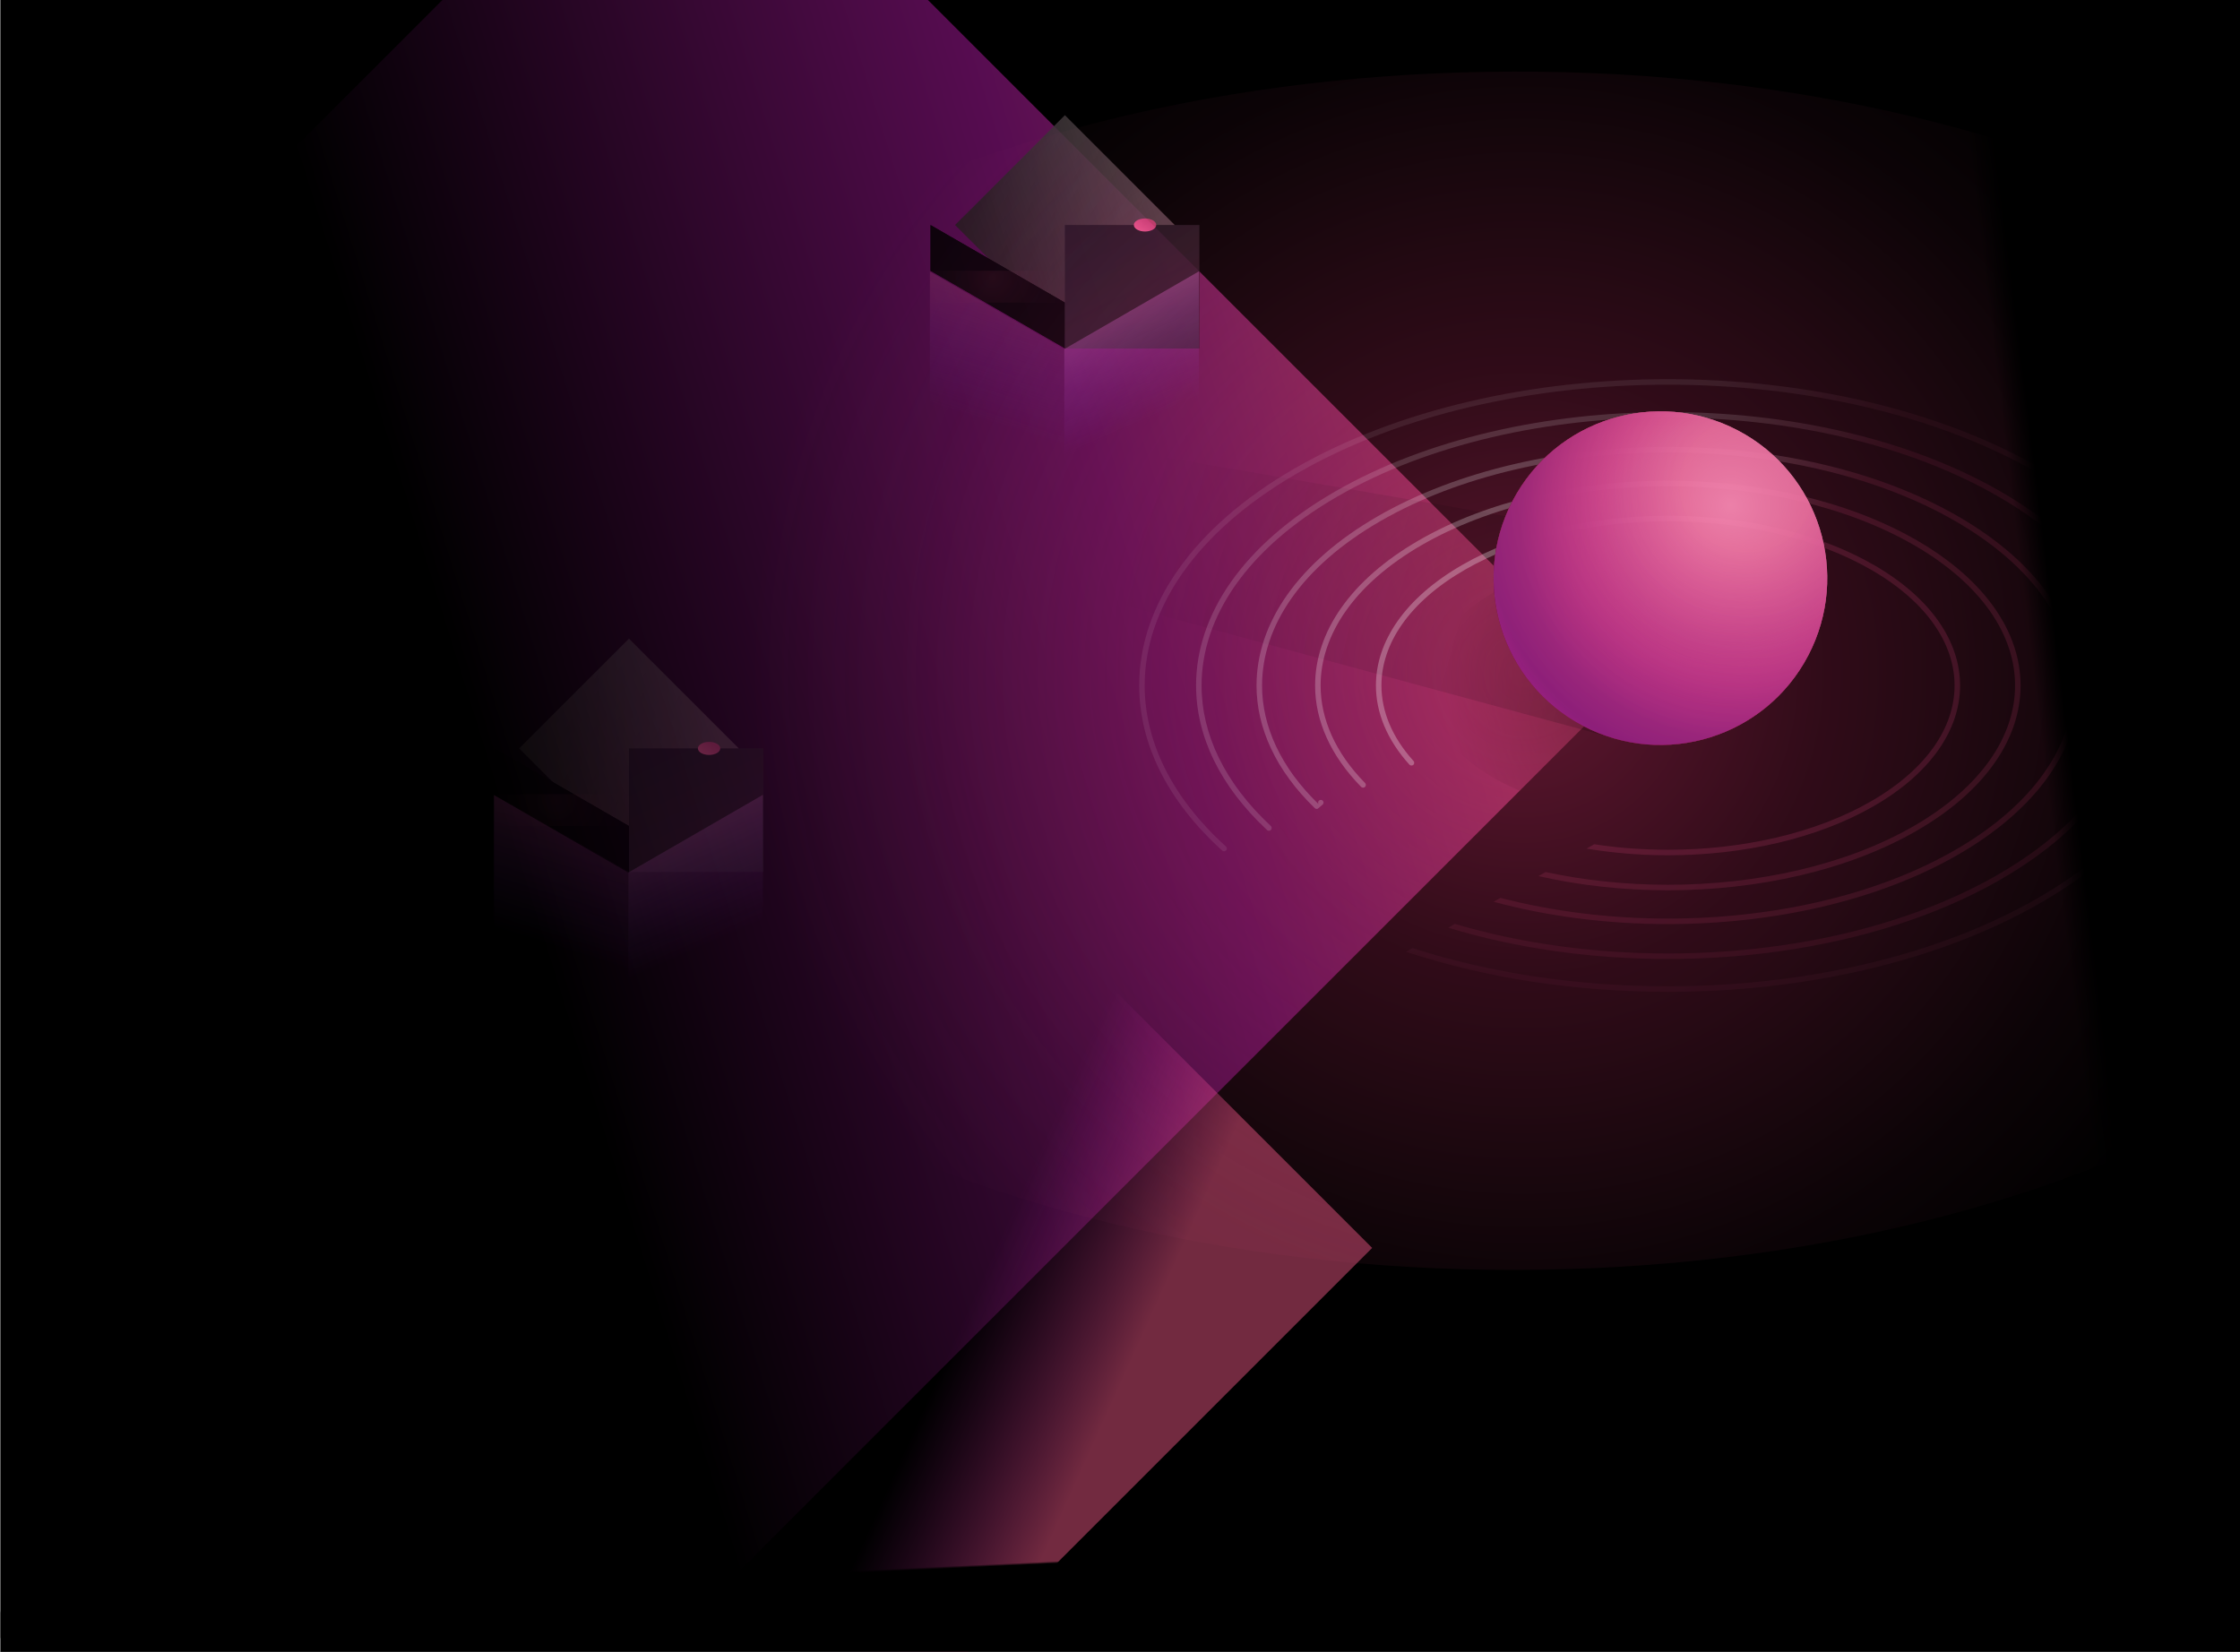 <?xml version="1.0" encoding="UTF-8"?>
<svg width="812px" height="599px" viewBox="0 0 812 599" version="1.1" xmlns="http://www.w3.org/2000/svg" xmlns:xlink="http://www.w3.org/1999/xlink">
    <rect x="0" y="0" width="812" height="599" fill="#808080" stroke="none"/>
    <title>witdb-ground</title>
    <defs>
        <linearGradient x1="-4.274%" y1="87.771%" x2="66.152%" y2="52.002%" id="linearGradient-1">
            <stop stop-color="#FF5E8F" stop-opacity="0.87" offset="0%"></stop>
            <stop stop-color="#C21CB4" stop-opacity="0.64" offset="37.5%"></stop>
            <stop stop-color="#C21CB4" stop-opacity="0" offset="100%"></stop>
        </linearGradient>
        <linearGradient x1="20.535%" y1="70.383%" x2="43.177%" y2="43.001%" id="linearGradient-2">
            <stop stop-color="#FF5E8F" stop-opacity="0.64" offset="0%"></stop>
            <stop stop-color="#C21CB4" stop-opacity="0" offset="100%"></stop>
        </linearGradient>
        <linearGradient x1="4.02%" y1="116.827%" x2="140.797%" y2="50.562%" id="linearGradient-3">
            <stop stop-color="#4B4B4B" offset="0%"></stop>
            <stop stop-color="#3D3D3D" offset="23%"></stop>
            <stop stop-color="#212121" offset="73.2%"></stop>
            <stop stop-color="#161616" offset="100%"></stop>
        </linearGradient>
        <linearGradient x1="64.595%" y1="98.874%" x2="118.643%" y2="-107.156%" id="linearGradient-4">
            <stop stop-color="#DC477D" offset="0%"></stop>
            <stop stop-color="#000000" stop-opacity="0" offset="100%"></stop>
        </linearGradient>
        <radialGradient cx="53.778%" cy="80.509%" fx="53.778%" fy="80.509%" r="285.128%" gradientTransform="translate(0.538,0.805),scale(0.237,1),rotate(177.555),translate(-0.538,-0.805)" id="radialGradient-5">
            <stop stop-color="#DC477D" offset="0%"></stop>
            <stop stop-color="#000000" stop-opacity="0" offset="100%"></stop>
        </radialGradient>
        <linearGradient x1="57603.972%" y1="-21645.831%" x2="57856.775%" y2="-24679.811%" id="linearGradient-6">
            <stop stop-color="#15161C" offset="1%"></stop>
            <stop stop-color="#22252B" offset="100%"></stop>
        </linearGradient>
        <linearGradient x1="50.001%" y1="81.768%" x2="224.655%" y2="-250.918%" id="linearGradient-7">
            <stop stop-color="#DC477D" offset="0%"></stop>
            <stop stop-color="#000000" stop-opacity="0" offset="100%"></stop>
        </linearGradient>
        <linearGradient x1="0%" y1="67.011%" x2="61.25%" y2="16.888%" id="linearGradient-8">
            <stop stop-color="#FF6198" offset="0%"></stop>
            <stop stop-color="#DC477D" offset="100%"></stop>
        </linearGradient>
        <linearGradient x1="52.059%" y1="-6.758%" x2="42.68%" y2="55.121%" id="linearGradient-9">
            <stop stop-color="#7D2A52" offset="0%"></stop>
            <stop stop-color="#57197C" stop-opacity="0" offset="100%"></stop>
        </linearGradient>
        <linearGradient x1="42.18%" y1="2.695%" x2="51.927%" y2="51.704%" id="linearGradient-10">
            <stop stop-color="#D565AF" offset="0%"></stop>
            <stop stop-color="#762AC2" stop-opacity="0" offset="100%"></stop>
        </linearGradient>
        <linearGradient x1="-3.50441841e-13%" y1="67.014%" x2="61.256%" y2="16.879%" id="linearGradient-11">
            <stop stop-color="#FF6198" offset="0%"></stop>
            <stop stop-color="#DC477D" offset="100%"></stop>
        </linearGradient>
        <linearGradient x1="52.059%" y1="-6.758%" x2="42.679%" y2="55.121%" id="linearGradient-12">
            <stop stop-color="#7D2A52" offset="0%"></stop>
            <stop stop-color="#57197C" stop-opacity="0" offset="100%"></stop>
        </linearGradient>
        <linearGradient x1="42.18%" y1="2.695%" x2="51.927%" y2="51.704%" id="linearGradient-13">
            <stop stop-color="#D565AF" offset="0%"></stop>
            <stop stop-color="#762AC2" stop-opacity="0" offset="100%"></stop>
        </linearGradient>
        <linearGradient x1="50.45%" y1="37.069%" x2="49.615%" y2="37.486%" id="linearGradient-14">
            <stop stop-color="#000000" offset="0%"></stop>
            <stop stop-color="#000000" stop-opacity="0" offset="100%"></stop>
        </linearGradient>
        <radialGradient cx="49.937%" cy="50.062%" fx="49.937%" fy="50.062%" r="85.727%" gradientTransform="translate(0.499,0.501),scale(0.576,1),rotate(145.606),translate(-0.499,-0.501)" id="radialGradient-15">
            <stop stop-color="#000000" stop-opacity="0.8" offset="0%"></stop>
            <stop stop-color="#000000" stop-opacity="0.4" offset="36.5%"></stop>
            <stop stop-color="#000000" stop-opacity="0" offset="84.4%"></stop>
        </radialGradient>
        <radialGradient cx="50.4%" cy="50.235%" fx="50.4%" fy="50.235%" r="86.187%" gradientTransform="translate(0.504,0.502),scale(0.577,1),rotate(-1),translate(-0.504,-0.502)" id="radialGradient-16">
            <stop stop-color="#CA3066" stop-opacity="0.8" offset="0%"></stop>
            <stop stop-color="#CA3066" stop-opacity="0.4" offset="29%"></stop>
            <stop stop-color="#D63F75" stop-opacity="0.09" offset="60%"></stop>
            <stop stop-color="#DC477D" stop-opacity="0" offset="75%"></stop>
        </radialGradient>
        <linearGradient x1="97.684%" y1="53.188%" x2="4.242%" y2="43.608%" id="linearGradient-17">
            <stop stop-color="#000000" stop-opacity="0.15" offset="0%"></stop>
            <stop stop-color="#000000" stop-opacity="0" offset="54%"></stop>
        </linearGradient>
        <linearGradient x1="32.727%" y1="40.86%" x2="50.687%" y2="50.363%" id="linearGradient-18">
            <stop stop-color="#FFFFFF" stop-opacity="0.4" offset="0%"></stop>
            <stop stop-color="#DC477D" stop-opacity="0.26" offset="100%"></stop>
        </linearGradient>
        <linearGradient x1="32.726%" y1="40.856%" x2="50.688%" y2="50.363%" id="linearGradient-19">
            <stop stop-color="#FFFFFF" stop-opacity="0.4" offset="0%"></stop>
            <stop stop-color="#DC477D" stop-opacity="0.26" offset="100%"></stop>
        </linearGradient>
        <linearGradient x1="32.729%" y1="40.845%" x2="50.692%" y2="50.36%" id="linearGradient-20">
            <stop stop-color="#FFFFFF" stop-opacity="0.4" offset="0%"></stop>
            <stop stop-color="#DC477D" stop-opacity="0.26" offset="100%"></stop>
        </linearGradient>
        <linearGradient x1="32.736%" y1="40.829%" x2="50.704%" y2="50.355%" id="linearGradient-21">
            <stop stop-color="#FFFFFF" stop-opacity="0.4" offset="0%"></stop>
            <stop stop-color="#DC477D" stop-opacity="0.26" offset="100%"></stop>
        </linearGradient>
        <linearGradient x1="32.759%" y1="40.795%" x2="50.732%" y2="50.335%" id="linearGradient-22">
            <stop stop-color="#FFFFFF" stop-opacity="0.4" offset="0%"></stop>
            <stop stop-color="#DC477D" stop-opacity="0.26" offset="100%"></stop>
        </linearGradient>
        <radialGradient cx="72.558%" cy="26.709%" fx="72.558%" fy="26.709%" r="75.51%" id="radialGradient-23">
            <stop stop-color="#DC477D" stop-opacity="0.4" offset="14%"></stop>
            <stop stop-color="#8A143F" offset="75%"></stop>
        </radialGradient>
        <radialGradient cx="68.461%" cy="30.967%" fx="68.461%" fy="30.967%" r="41.012%" id="radialGradient-24">
            <stop stop-color="#F98DB4" offset="0%"></stop>
            <stop stop-color="#DC477D" stop-opacity="0" offset="97%"></stop>
        </radialGradient>
        <radialGradient cx="67.656%" cy="37.473%" fx="67.656%" fy="37.473%" r="74.369%" id="radialGradient-25">
            <stop stop-color="#DC477D" stop-opacity="0" offset="0%"></stop>
            <stop stop-color="#CA3066" stop-opacity="0" offset="39%"></stop>
            <stop stop-color="#64112F" offset="73%"></stop>
            <stop stop-color="#500B24" offset="84%"></stop>
            <stop stop-color="#6C0E30" stop-opacity="0.17" offset="97%"></stop>
        </radialGradient>
        <radialGradient cx="72.845%" cy="25.486%" fx="72.845%" fy="25.486%" r="76.354%" id="radialGradient-26">
            <stop stop-color="#D1EBFF" offset="22%"></stop>
            <stop stop-color="#CA3066" offset="100%"></stop>
        </radialGradient>
        <radialGradient cx="72.551%" cy="26.71%" fx="72.551%" fy="26.71%" r="75.51%" id="radialGradient-27">
            <stop stop-color="#DC477D" stop-opacity="0.4" offset="14%"></stop>
            <stop stop-color="#8A143F" offset="75%"></stop>
        </radialGradient>
        <radialGradient cx="68.461%" cy="30.967%" fx="68.461%" fy="30.967%" r="41.012%" id="radialGradient-28">
            <stop stop-color="#F9BFD4" offset="0%"></stop>
            <stop stop-color="#DC477D" stop-opacity="0" offset="97%"></stop>
        </radialGradient>
        <radialGradient cx="67.648%" cy="37.473%" fx="67.648%" fy="37.473%" r="74.369%" id="radialGradient-29">
            <stop stop-color="#DC477D" stop-opacity="0" offset="0%"></stop>
            <stop stop-color="#CA3066" stop-opacity="0" offset="39%"></stop>
            <stop stop-color="#64112F" offset="73%"></stop>
            <stop stop-color="#500B24" offset="84%"></stop>
            <stop stop-color="#6C0E30" stop-opacity="0.17" offset="97%"></stop>
        </radialGradient>
        <radialGradient cx="72.845%" cy="25.486%" fx="72.845%" fy="25.486%" r="76.354%" id="radialGradient-30">
            <stop stop-color="#FE689E" offset="22%"></stop>
            <stop stop-color="#BE30CA" offset="100%"></stop>
        </radialGradient>
        <linearGradient x1="52.979%" y1="37.069%" x2="47.516%" y2="39.8%" id="linearGradient-31">
            <stop stop-color="#000000" offset="0%"></stop>
            <stop stop-color="#000000" stop-opacity="0" offset="100%"></stop>
        </linearGradient>
    </defs>
    <g id="witdb-ground" stroke="none" stroke-width="1" fill="none" fill-rule="evenodd">
        <g id="witdb" transform="translate(-105, -88)">
            <polygon id="Path" fill="#000000" fill-rule="nonzero" points="105.242 87.859 917.242 87.859 917.242 681.859 105.242 681.859"></polygon>
            <polygon id="Path" fill-opacity="0.7" fill="url(#linearGradient-1)" fill-rule="nonzero" transform="translate(345.986, 345.986) scale(-1, 1) rotate(45) translate(-345.986, -345.986) " points="96.114 106.56 595.859 106.56 595.859 585.412 96.114 585.412"></polygon>
            <polygon id="Path" fill-opacity="0.7" fill="url(#linearGradient-2)" fill-rule="nonzero" transform="translate(440.033, 601.816) scale(-1, 1) rotate(45) translate(-440.033, -601.816) " points="281.813 530.403 598.252 530.403 598.252 673.228 281.813 673.228"></polygon>
            <g id="Group" opacity="0.85" transform="translate(442.326, 129.769)" fill-rule="nonzero">
                <polygon id="Path" fill="url(#linearGradient-3)" transform="translate(48.701, 39.802) scale(-1, 1) rotate(45) translate(-48.701, -39.802) " points="20.557 11.658 76.846 11.658 76.846 67.947 20.557 67.947"></polygon>
                <polygon id="Path" fill-opacity="0.16" fill="url(#linearGradient-4)" transform="translate(48.701, 39.802) scale(-1, 1) rotate(45) translate(-48.701, -39.802) " points="20.557 11.658 76.846 11.658 76.846 67.947 20.557 67.947"></polygon>
                <polygon id="Path" fill="#000000" points="48.701 67.947 0.001 39.83 0.001 56.38 48.701 84.498"></polygon>
                <polygon id="Path" fill="#000000" points="48.701 67.947 0.001 39.83 0.001 56.38 48.701 84.498"></polygon>
                <polygon id="Path" fill-opacity="0.1" fill="url(#radialGradient-5)" transform="translate(24.351, 62.164) scale(-1, -1) translate(-24.351, -62.164) " points="5.68434189e-14 56.38 48.701 56.38 48.701 67.947 5.68434189e-14 67.947"></polygon>
                <polygon id="Path" fill="url(#linearGradient-6)" transform="translate(73.075, 62.194) scale(-1, 1) translate(-73.075, -62.194) " points="48.701 39.803 97.449 39.803 97.449 84.585 48.701 84.585"></polygon>
                <polygon id="Path" fill-opacity="0.12" fill="url(#linearGradient-7)" transform="translate(73.075, 62.194) scale(-1, 1) translate(-73.075, -62.194) " points="48.701 39.803 97.449 39.803 97.449 84.585 48.701 84.585"></polygon>
                <path d="M80.613,38.127 C82.197,39.051 82.197,40.549 80.613,41.472 C79.03,42.396 76.462,42.396 74.878,41.472 C73.294,40.549 73.294,39.051 74.878,38.127 C76.462,37.203 79.03,37.203 80.613,38.127 Z" id="Path" fill="url(#linearGradient-8)"></path>
            </g>
            <polygon id="Path" fill-opacity="0.7" fill="url(#linearGradient-9)" fill-rule="nonzero" points="490.853 214.63 442.08 186.47 442.08 258.335 490.853 286.495"></polygon>
            <polygon id="Path" fill-opacity="0.55" fill="url(#linearGradient-10)" fill-rule="nonzero" points="490.823 214.547 539.596 186.388 539.596 266.693 490.823 294.852"></polygon>
            <g id="Group" opacity="0.4" transform="translate(284.055, 319.537)" fill-rule="nonzero">
                <g opacity="0.85" transform="translate(0.246, -0)" id="Path">
                    <polygon fill="url(#linearGradient-3)" transform="translate(48.701, 39.802) scale(-1, 1) rotate(45) translate(-48.701, -39.802) " points="20.557 11.658 76.846 11.658 76.846 67.947 20.557 67.947"></polygon>
                    <polygon fill-opacity="0.16" fill="url(#linearGradient-4)" transform="translate(48.701, 39.802) scale(-1, 1) rotate(45) translate(-48.701, -39.802) " points="20.557 11.658 76.846 11.658 76.846 67.947 20.557 67.947"></polygon>
                    <polygon fill="#000000" points="48.701 67.947 0.001 39.83 0.001 56.38 48.701 84.498"></polygon>
                    <polygon fill="#000000" points="48.701 67.947 0.001 39.83 0.001 56.38 48.701 84.498"></polygon>
                    <polygon fill-opacity="0.1" fill="url(#radialGradient-5)" transform="translate(24.351, 62.164) scale(-1, -1) translate(-24.351, -62.164) " points="-2.84217094e-14 56.38 48.701 56.38 48.701 67.947 -2.84217094e-14 67.947"></polygon>
                    <polygon fill="url(#linearGradient-6)" transform="translate(73.075, 62.194) scale(-1, 1) translate(-73.075, -62.194) " points="48.701 39.803 97.449 39.803 97.449 84.585 48.701 84.585"></polygon>
                    <polygon fill-opacity="0.12" fill="url(#linearGradient-7)" transform="translate(73.075, 62.194) scale(-1, 1) translate(-73.075, -62.194) " points="48.701 39.803 97.449 39.803 97.449 84.585 48.701 84.585"></polygon>
                    <path d="M80.613,38.127 C82.196,39.051 82.196,40.549 80.613,41.473 C79.029,42.396 76.461,42.396 74.878,41.473 C73.294,40.549 73.294,39.051 74.878,38.127 C76.461,37.203 79.029,37.203 80.613,38.127 Z" fill="url(#linearGradient-11)"></path>
                </g>
                <polygon id="Path" fill-opacity="0.7" fill="url(#linearGradient-12)" points="48.773 84.861 2.84217094e-14 56.701 2.84217094e-14 128.567 48.773 156.726 48.773 84.861"></polygon>
                <polygon id="Path" fill-opacity="0.55" fill="url(#linearGradient-13)" points="48.743 84.779 97.516 56.619 97.516 136.924 48.743 165.083"></polygon>
            </g>
            <polygon id="Path" fill="url(#linearGradient-14)" fill-rule="nonzero" transform="translate(511.242, 648.359) rotate(90) translate(-511.242, -648.359) " points="472.742 242.359 549.742 242.359 549.742 1054.359 472.742 1054.359"></polygon>
            <path d="M646.457,302.801 C614.211,321.368 614.164,351.443 646.354,369.976 C678.544,388.51 730.78,388.483 763.027,369.917 C795.273,351.35 795.32,321.275 763.13,302.742 C730.94,284.208 678.704,284.235 646.457,302.801 L646.457,302.801 Z" id="Path" fill="url(#radialGradient-15)" fill-rule="nonzero"></path>
            <path d="M654.594,548.408 C862.397,548.08 1030.701,450.559 1030.512,330.586 C1030.324,210.613 861.714,113.621 653.912,113.946 C446.109,114.274 277.805,211.795 277.993,331.768 C278.182,451.741 446.792,548.733 654.594,548.408 Z" id="Path" fill-opacity="0.6" fill="url(#radialGradient-16)" fill-rule="nonzero"></path>
            <polygon id="Path" fill="url(#linearGradient-17)" fill-rule="nonzero" points="386.872 273.409 339.922 221.409 704.352 284.369 694.262 356.769 386.882 273.409"></polygon>
            <path d="M844.912,257.839 C807.502,236.239 758.522,225.469 709.602,225.469 C660.682,225.469 611.712,236.239 574.292,257.839 C536.882,279.439 517.952,307.879 517.952,336.529 C517.952,357.449 528.042,378.259 548.052,396.369 C548.352,396.639 548.782,396.709 549.142,396.539 C549.792,396.239 549.922,395.369 549.392,394.889 C529.702,377.069 519.942,356.739 519.942,336.529 C519.942,308.849 538.242,280.959 575.282,259.569 C612.322,238.189 660.932,227.469 709.592,227.469 C758.252,227.469 806.862,238.189 843.902,259.569 C880.942,280.959 899.242,308.849 899.242,336.529 C899.242,364.209 880.952,392.099 843.902,413.489 C806.862,434.869 758.252,445.589 709.592,445.589 C677.632,445.589 645.702,440.969 617.052,431.739 L614.712,433.079 C644.032,442.759 676.822,447.589 709.592,447.589 C758.512,447.589 807.482,436.819 844.902,415.219 C882.312,393.619 901.242,365.179 901.242,336.529 C901.242,307.879 882.312,279.429 844.902,257.839 L844.912,257.839 L844.912,257.839 Z" id="Path" fill="url(#linearGradient-18)" opacity="0.2"></path>
            <path d="M565.412,389.099 C565.042,389.269 564.602,389.199 564.302,388.919 C547.202,372.999 538.572,354.819 538.572,336.529 C538.572,310.929 555.492,285.529 588.872,266.259 C622.262,246.979 665.952,237.379 709.592,237.379 C753.232,237.379 796.932,246.989 830.322,266.259 C863.702,285.529 880.622,310.929 880.622,336.529 C880.622,362.129 863.702,387.529 830.322,406.799 C796.932,426.069 753.242,435.679 709.592,435.679 C682.232,435.679 654.842,431.899 629.992,424.329 L632.382,422.959 C656.532,430.099 683.052,433.679 709.592,433.679 C752.972,433.679 796.302,424.119 829.322,405.059 C862.342,385.999 878.622,361.159 878.622,336.519 C878.622,311.879 862.342,287.039 829.322,267.979 C796.312,248.919 752.982,239.359 709.592,239.359 C666.202,239.359 622.882,248.919 589.872,267.979 C556.852,287.039 540.572,311.879 540.572,336.519 C540.572,354.119 548.882,371.829 565.662,387.449 C566.182,387.939 566.052,388.789 565.402,389.089 L565.412,389.099 L565.412,389.099 Z" id="Path" fill="url(#linearGradient-19)" opacity="0.35"></path>
            <path d="M582.722,381.179 C582.342,381.349 581.902,381.269 581.602,380.989 C567.582,367.409 560.492,352.019 560.492,336.529 C560.492,314.169 575.272,292.009 604.372,275.209 C633.482,258.409 671.562,250.029 709.602,250.029 C747.642,250.029 785.722,258.399 814.822,275.209 C843.922,292.009 858.702,314.169 858.702,336.529 C858.702,358.889 843.922,381.049 814.822,397.849 C785.712,414.649 747.632,423.029 709.602,423.029 C688.012,423.029 666.412,420.329 646.442,414.929 L648.912,413.519 C668.142,418.529 688.862,421.029 709.602,421.029 C747.372,421.029 785.092,412.709 813.822,396.119 C842.562,379.529 856.702,357.929 856.702,336.529 C856.702,315.129 842.562,293.529 813.822,276.939 C785.092,260.349 747.372,252.029 709.602,252.029 C671.832,252.029 634.112,260.349 605.372,276.939 C576.632,293.529 562.492,315.129 562.492,336.529 C562.492,351.349 569.272,366.269 582.992,379.549 C582.703,379.138 582.768,378.575 583.144,378.241 C583.519,377.906 584.085,377.906 584.461,378.241 C584.836,378.575 584.901,379.138 584.612,379.549 L584.612,379.559 L582.722,381.179 Z" id="Path" fill="url(#linearGradient-20)" opacity="0.5"></path>
            <path d="M599.542,373.479 C599.162,373.659 598.702,373.569 598.402,373.269 C587.332,361.969 581.722,349.299 581.722,336.529 C581.722,317.299 594.423,298.279 619.383,283.869 C644.343,269.459 676.992,262.279 709.592,262.279 C742.192,262.279 774.842,269.459 799.802,283.869 C824.752,298.279 837.462,317.299 837.462,336.529 C837.462,355.759 824.762,374.779 799.802,389.179 C774.842,403.589 742.192,410.769 709.592,410.769 C693.672,410.769 677.733,409.059 662.693,405.629 L665.273,404.149 C679.523,407.229 694.552,408.769 709.592,408.769 C741.932,408.769 774.212,401.649 798.802,387.449 C823.392,373.249 835.462,354.789 835.462,336.529 C835.462,318.269 823.392,299.799 798.802,285.609 C774.212,271.419 741.932,264.289 709.592,264.289 C677.252,264.289 644.973,271.409 620.383,285.609 C595.793,299.809 583.722,318.269 583.722,336.529 C583.722,348.659 589.043,360.879 599.823,371.869 C600.313,372.369 600.162,373.189 599.532,373.479 L599.542,373.479 L599.542,373.479 Z" id="Path" fill="url(#linearGradient-21)" opacity="0.6"></path>
            <path d="M617.082,365.459 C616.682,365.639 616.212,365.539 615.912,365.219 C607.862,356.319 603.772,346.459 603.772,336.529 C603.772,320.549 614.332,304.779 634.992,292.849 C655.652,280.919 682.682,274.979 709.652,274.979 C736.622,274.979 763.642,280.919 784.312,292.849 C804.972,304.779 815.532,320.549 815.532,336.529 C815.532,352.509 804.972,368.279 784.312,380.209 C763.642,392.139 736.622,398.079 709.652,398.079 C699.712,398.079 689.762,397.269 680.132,395.659 L682.902,394.079 C691.652,395.409 700.652,396.079 709.652,396.079 C736.362,396.079 763.022,390.189 783.312,378.479 C803.612,366.759 813.532,351.549 813.532,336.529 C813.532,321.509 803.612,306.299 783.312,294.579 C763.022,282.869 736.362,276.979 709.652,276.979 C682.942,276.979 656.282,282.869 635.992,294.579 C615.692,306.299 605.772,321.509 605.772,336.529 C605.772,345.859 609.612,355.279 617.392,363.879 C617.842,364.379 617.692,365.179 617.082,365.459 Z" id="Path" fill="url(#linearGradient-22)" opacity="0.7"></path>
            <path d="M734.952,244.039 C705.362,228.549 668.822,239.969 653.332,269.559 C637.842,299.149 649.262,335.689 678.852,351.179 C708.442,366.669 744.982,355.249 760.472,325.659 C775.962,296.069 764.542,259.529 734.952,244.039 L734.952,244.039 Z" id="Path" fill-opacity="0.8" fill="url(#radialGradient-23)" fill-rule="nonzero"></path>
            <path d="M734.952,244.039 C705.362,228.549 668.822,239.969 653.332,269.559 C637.842,299.149 649.262,335.689 678.852,351.179 C708.442,366.669 744.982,355.249 760.472,325.659 C775.962,296.069 764.542,259.529 734.952,244.039 L734.952,244.039 Z" id="Path" fill-opacity="0.3" fill="url(#radialGradient-24)" fill-rule="nonzero"></path>
            <path d="M734.952,244.039 C705.362,228.549 668.822,239.969 653.332,269.559 C637.842,299.149 649.262,335.689 678.852,351.179 C708.442,366.669 744.982,355.249 760.472,325.659 C775.962,296.069 764.542,259.529 734.952,244.039 L734.952,244.039 Z" id="Path" fill-opacity="0.7" fill="url(#radialGradient-25)" fill-rule="nonzero"></path>
            <path d="M734.952,244.039 C705.362,228.549 668.822,239.969 653.332,269.559 C637.842,299.149 649.262,335.689 678.852,351.179 C708.442,366.669 744.982,355.249 760.472,325.659 C775.962,296.069 764.542,259.529 734.952,244.039 L734.952,244.039 Z" id="Path" fill-opacity="0.4" fill="url(#radialGradient-26)" fill-rule="nonzero"></path>
            <path d="M734.952,244.039 C705.362,228.549 668.822,239.969 653.332,269.559 C637.842,299.149 649.262,335.689 678.852,351.179 C708.442,366.669 744.982,355.249 760.472,325.659 C775.962,296.069 764.542,259.529 734.952,244.039 L734.952,244.039 Z" id="Path" fill-opacity="0.8" fill="url(#radialGradient-27)" fill-rule="nonzero"></path>
            <path d="M734.952,244.039 C705.362,228.549 668.822,239.969 653.332,269.559 C637.842,299.149 649.262,335.689 678.852,351.179 C708.442,366.669 744.982,355.249 760.472,325.659 C775.962,296.069 764.542,259.529 734.952,244.039 L734.952,244.039 Z" id="Path" fill-opacity="0.5" fill="url(#radialGradient-28)" fill-rule="nonzero"></path>
            <path d="M734.952,244.039 C705.362,228.549 668.822,239.969 653.332,269.559 C637.842,299.149 649.262,335.689 678.852,351.179 C708.442,366.669 744.982,355.249 760.472,325.659 C775.962,296.069 764.542,259.529 734.952,244.039 L734.952,244.039 Z" id="Path" fill-opacity="0.8" fill="url(#radialGradient-29)" fill-rule="nonzero"></path>
            <path d="M734.952,244.039 C705.362,228.549 668.822,239.969 653.332,269.559 C637.842,299.149 649.262,335.689 678.852,351.179 C708.442,366.669 744.982,355.249 760.472,325.659 C775.962,296.069 764.542,259.529 734.952,244.039 L734.952,244.039 Z" id="Path" fill-opacity="0.5" fill="url(#radialGradient-30)" fill-rule="nonzero"></path>
            <polygon id="Path" fill="url(#linearGradient-31)" fill-rule="nonzero" points="772.242 87.859 917.242 87.859 917.242 681.859 772.242 681.859"></polygon>
        </g>
    </g>
</svg>